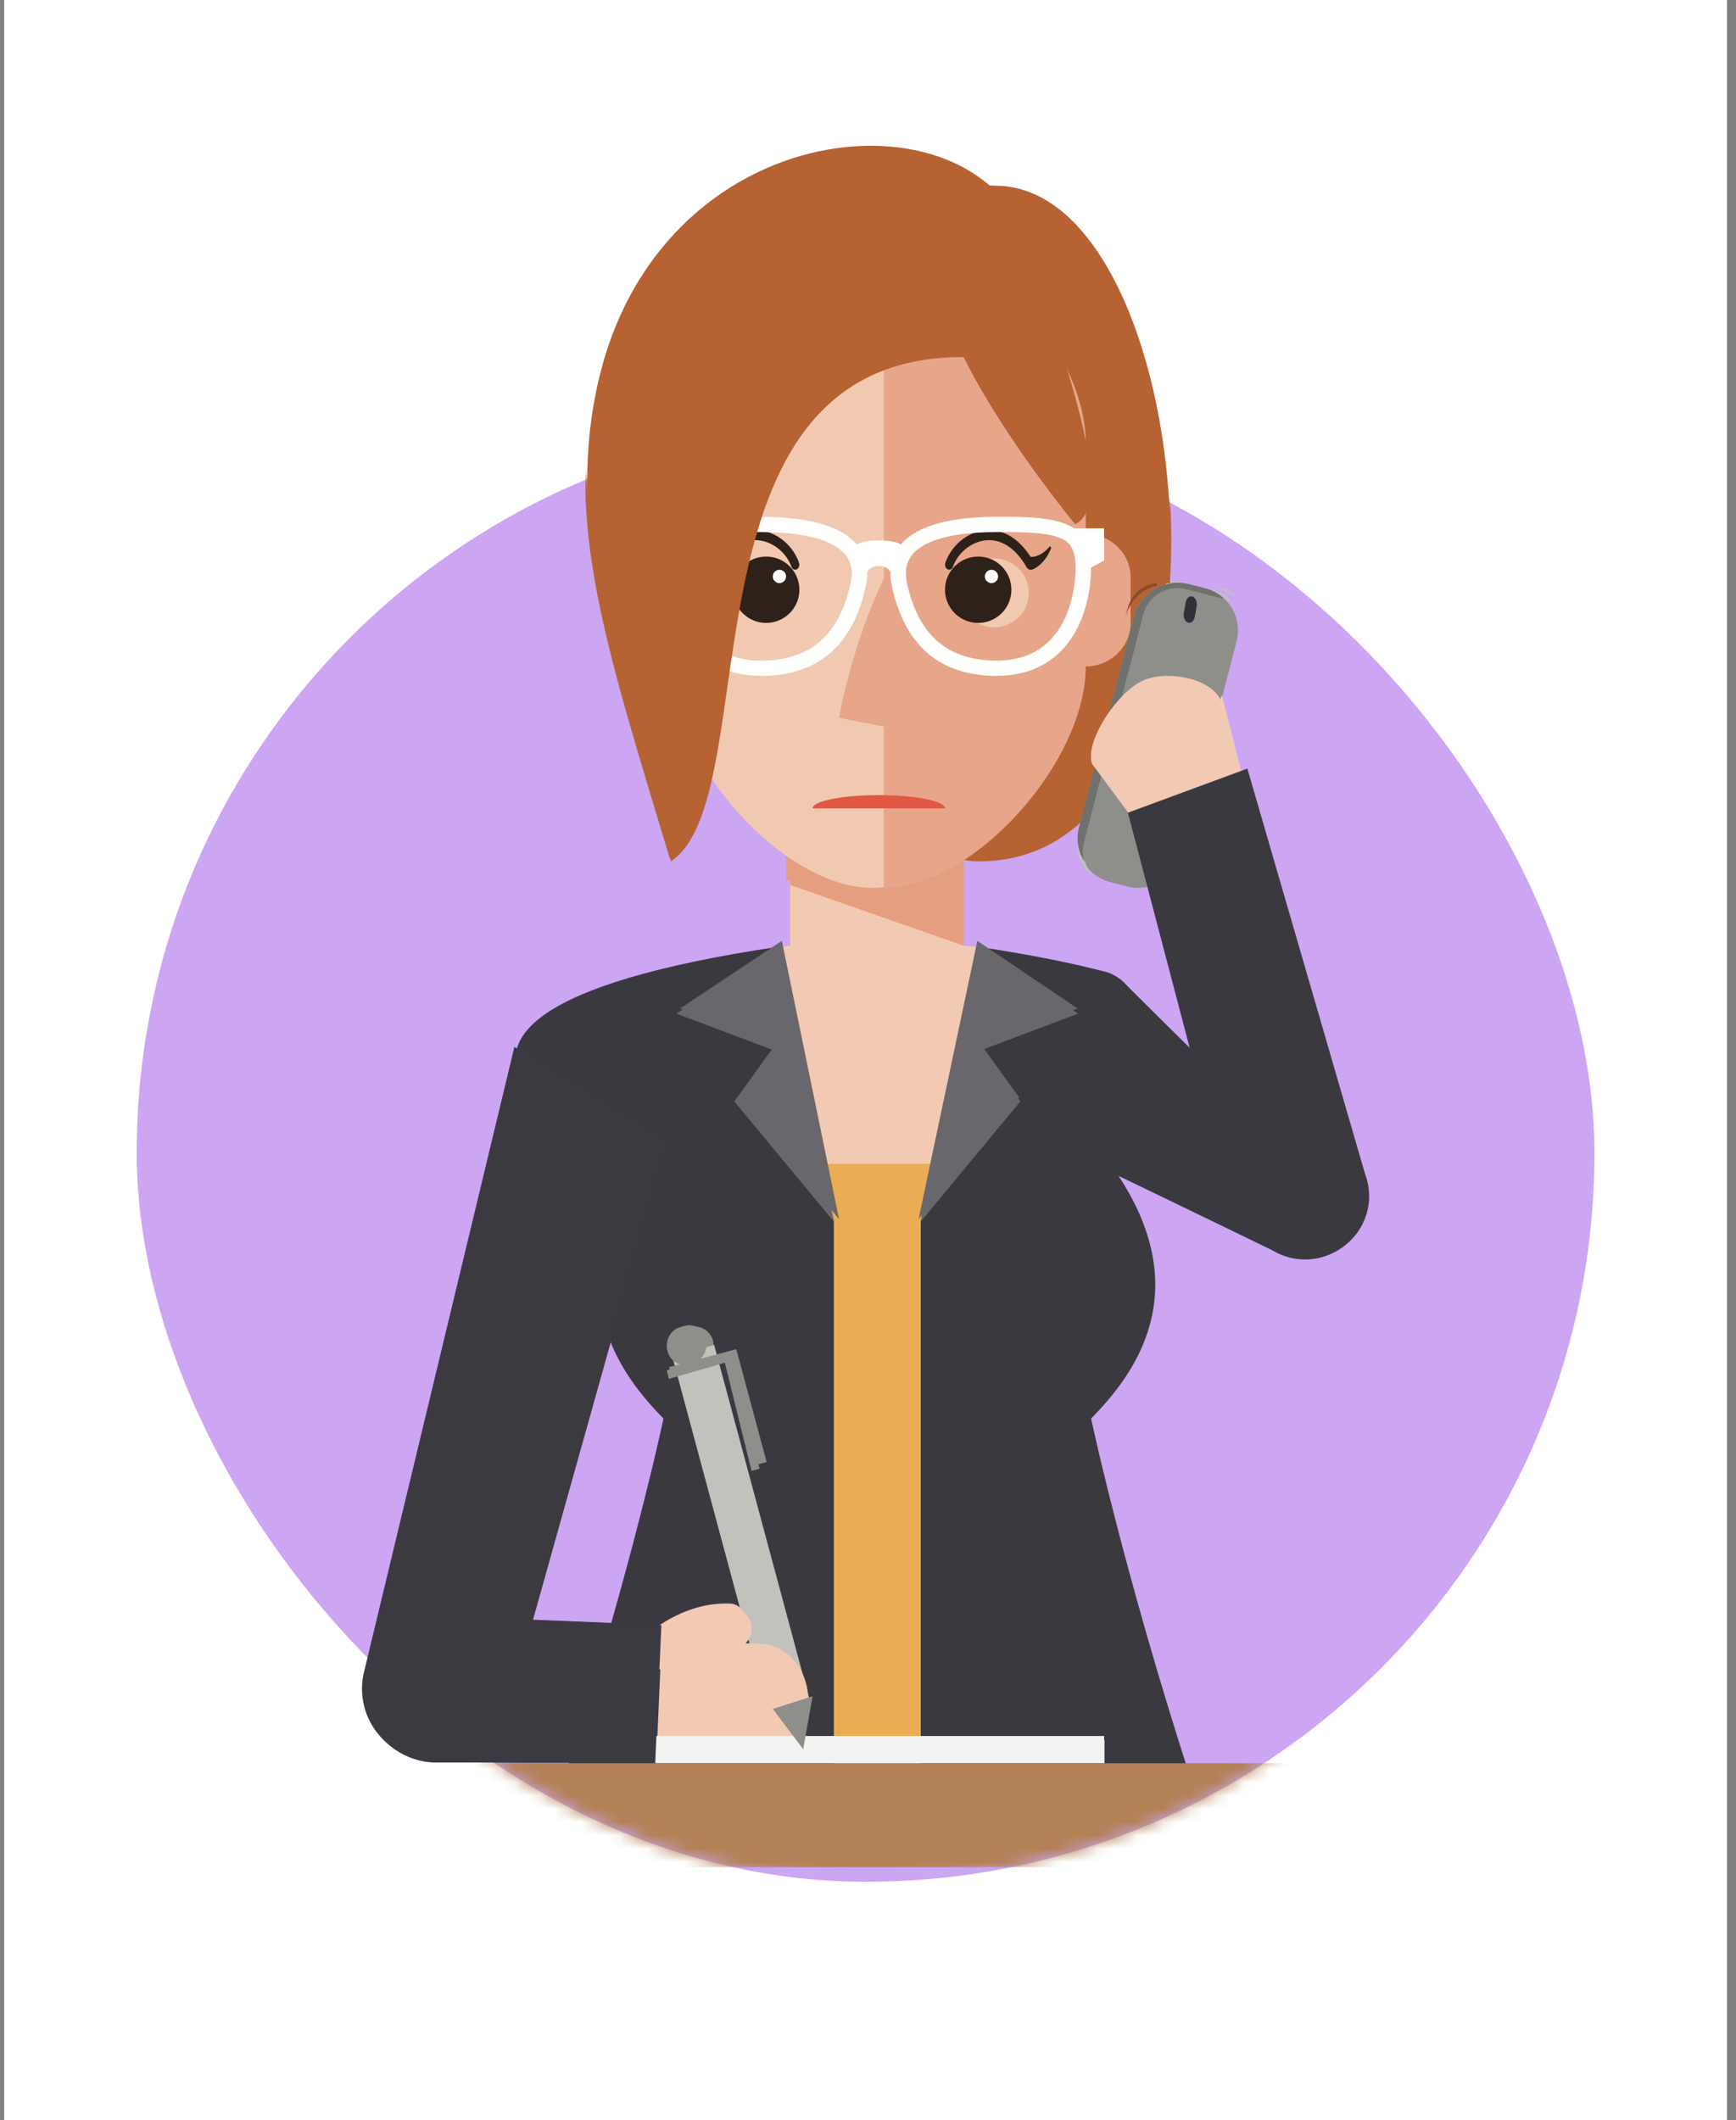 <svg xmlns="http://www.w3.org/2000/svg" xmlns:xlink="http://www.w3.org/1999/xlink" width="131" height="160" viewBox="0 0 131 160">
    <rect x="0" y="0" width="131" height="160" fill="#808080" stroke="none"/>
    <defs>
        <path id="a" d="M0 0h130v160H0z"/>
        <rect id="c" width="110" height="110" rx="55"/>
    </defs>
    <g fill="none" fill-rule="evenodd" transform="translate(.317)">
        <mask id="b" fill="#fff">
            <use xlink:href="#a"/>
        </mask>
        <use fill="#FFF" xlink:href="#a"/>
        <g mask="url(#b)">
            <g transform="translate(10 32)">
                <mask id="d" fill="#fff">
                    <use xlink:href="#c"/>
                </mask>
                <use fill="#CCA5F3" xlink:href="#c"/>
                <g mask="url(#d)">
                    <path fill="#F2C9B2" d="M62.421 39.37v-8.332H49.303v8.332l-.97.075-2.31.832 3.28 20.41H62.42l3.28-20.41-2.149-.82-1.131-.087"/>
                    <path fill="#E59E7F" d="M62.421 39.37l-13.118-4.595v-2.368c2.145 1.534 4.44 2.49 6.56 2.49 2.09 0 4.355-.931 6.477-2.432l.081.017v6.888"/>
                    <path fill="#EBAD53" d="M42.56 104.706h26.65V55.822H42.56z"/>
                    <path fill="#3B3940" d="M52.606 60.183l-4.273-20.728c-37.362 5.606-10.258 16.702-10.258 16.702-6.517 9.303-1.437 15.721 1.676 18.888 0 0-2.846 13.508-9.021 31.741h21.876V60.183"/>
                    <path fill="#69676B" d="M40.728 44.49l7.19 2.708-2.822 3.92 7.51 9.065-4.273-20.728-7.605 5.035"/>
                    <path fill="#3B3940" d="M59.164 60.183l4.388-20.728c3.893.584 7.084 1.228 9.68 1.912 5.596 1.919.464 14.79.464 14.79 6.517 9.303 1.435 15.721-1.677 18.888 0 0 2.846 13.508 9.021 31.741H59.164V60.183"/>
                    <path fill="#69676B" d="M71.042 44.49l-7.19 2.708 2.822 3.92-7.51 9.065 4.388-20.728 7.49 5.035"/>
                    <path fill="#F3F3F1" d="M39.119 101.058h33.909v-1.732H39.119z"/>
                    <path fill="#8E8F8B" d="M42.476 70.885l-.422.113a1.426 1.426 0 0 1-1.74-1 1.42 1.42 0 0 1 1.004-1.734l.423-.113a1.425 1.425 0 0 1 1.74 1.001 1.418 1.418 0 0 1-1.005 1.733"/>
                    <path fill="#C2C2BD" d="M50.753 96.181l-3.168.845-7.18-26.69 3.168-.845 7.18 26.69"/>
                    <path fill="#8E8F8B" d="M47.585 97.026l2.422 2.694.746-3.539-3.168.845M46.9 78.497l-2.121-7.888-4.435 1.184-.17-.631 5.069-1.353 2.291 8.518-.633.17"/>
                    <path fill="#F2C9B2" d="M47.096 92.049l-10.492-.43-.357 8.61 10.493.43c2.074.086 3.835-1.773 3.933-4.15.098-2.379-1.503-4.375-3.577-4.46"/>
                    <path fill="#F2C9B2" d="M45.197 89.48c-3.66-.151-6.332 2.344-6.446 2.498-.449.61-.384 1.516.143 2.022.527.506 1.315.424 1.764-.185.019-.024.521-.415 1.32-.788.8-.373 1.896-.727 3.1-.677.691.028 1.278-.592 1.311-1.385.033-.792-.501-1.458-1.192-1.486"/>
                    <path fill="#3C3A41" d="M39.202 101.021H22.79c-1.643-.067-3.17-.944-4.166-2.247a5.482 5.482 0 0 1-.982-4.576L28.778 46.86l11.28 7.122-10.153 36.243 9.752.4-.455 10.395"/>
                    <path fill="#B66233" d="M63.4 32.578c-4.518-.037-8.182-5.628-8.182-12.57 0-6.94-9.654-39.078 9.842-38.173 15.637.725 19.572 50.914-1.66 50.743"/>
                    <path fill="#F1C9B1" d="M70.889 8.373V1.579c0-7.215-8.388-16.331-15.026-16.331-6.64 0-15.027 9.116-15.027 16.331v6.794c-1.844 0-3.34 1.462-3.34 3.266v3.398c0 1.803 1.496 3.265 3.34 3.265 0 7.216 8.387 16.594 15.027 16.594 6.638 0 15.026-9.378 15.026-16.594 1.844 0 3.34-1.462 3.34-3.265v-3.398c0-1.804-1.496-3.266-3.34-3.266"/>
                    <path fill="#E7A689" d="M55.863 34.896V22.811l-3.34-.654s.903-5.384 3.34-10.453v-26.456c6.638 0 15.026 9.116 15.026 16.331v6.794c1.844 0 3.34 1.462 3.34 3.266v3.398c0 1.803-1.496 3.265-3.34 3.265 0 4.944-3.936 10.9-8.55 14.163-2.121 1.5-4.385 2.431-6.476 2.431m8.2-24.684l-.092.001a2.584 2.584 0 0 0-2.498 2.669 2.585 2.585 0 0 0 2.586 2.49c.031 0 .062 0 .092-.002a2.585 2.585 0 0 0 2.5-2.669 2.586 2.586 0 0 0-2.588-2.49"/>
                    <path fill="#E49D7E" d="M47.662 15.371a2.585 2.585 0 0 1-2.587-2.49 2.584 2.584 0 0 1 2.498-2.668l.092-.001a2.586 2.586 0 0 1 2.587 2.49 2.585 2.585 0 0 1-2.499 2.668l-.091.001"/>
                    <path fill="#2D211A" d="M50.252 12.048a2.585 2.585 0 0 1-2.499 2.669 2.586 2.586 0 0 1-2.678-2.489 2.584 2.584 0 0 1 2.498-2.668 2.586 2.586 0 0 1 2.68 2.488"/>
                    <path fill="#FFFFFE" d="M49.19 11.31a.646.646 0 0 1-.625.668.646.646 0 0 1-.045-1.289.646.646 0 0 1 .67.622"/>
                    <path fill="#2D211A" d="M50.814 10.077c-.478-1.105-1.702-1.943-3.047-2.086-.824-.09-2.37.032-3.7 1.708a.944.944 0 0 1-.197 0 1.946 1.946 0 0 1-.553-.146c-.408-.164-.748-.507-.748-.507l-.093-.015-.037.107s.05.113.15.274a2.636 2.636 0 0 0 1.05.991c.096.049.183.082.247.105.061.022.126.034.115.032a.424.424 0 0 0 .42-.226c.87-1.21 2.034-1.807 3.277-1.673 1.098.116 2.132.813 2.513 1.695a.329.329 0 0 0 .432.17.326.326 0 0 0 .171-.429"/>
                    <path fill="#DA8162" d="M64.06 15.371a2.585 2.585 0 0 1-2.587-2.49 2.584 2.584 0 0 1 2.498-2.668l.092-.001a2.586 2.586 0 0 1 2.587 2.49 2.585 2.585 0 0 1-2.499 2.668l-.092.001"/>
                    <path fill="#2D211A" d="M66.65 12.048a2.585 2.585 0 0 1-2.499 2.669 2.586 2.586 0 0 1-2.678-2.489A2.584 2.584 0 0 1 63.97 9.56a2.586 2.586 0 0 1 2.68 2.488"/>
                    <path fill="#FFFFFE" d="M65.588 11.31a.646.646 0 0 1-.625.668.646.646 0 0 1-.045-1.289.646.646 0 0 1 .67.622"/>
                    <path fill="#2D211A" d="M60.91 10.077c.479-1.105 1.703-1.943 3.047-2.086.825-.09 2.371.032 3.7 1.708a.938.938 0 0 0 .197 0 1.94 1.94 0 0 0 .554-.146c.408-.164.747-.507.747-.507l.093-.015.038.107s-.051.113-.15.274a2.63 2.63 0 0 1-1.051.991 2.088 2.088 0 0 1-.246.105c-.062.022-.127.034-.116.032a.425.425 0 0 1-.42-.226c-.87-1.21-2.034-1.807-3.276-1.673-1.099.116-2.133.813-2.514 1.695a.328.328 0 0 1-.603-.259"/>
                    <path fill="#FFFFFE" d="M64.873 17.757c-3.774 0-6.021-1.983-6.87-6.064-.178-.85-.034-1.569.428-2.133.646-.79 2.288-1.732 6.442-1.732 2.135-.005 4.603-.016 5.45.825.4.396.593 1.002.593 1.853 0 1.21-.291 7.251-6.043 7.251zm-11.15-6.064c-.85 4.08-3.097 6.064-6.871 6.064-5.751 0-6.043-6.04-6.043-7.251 0-.851.194-1.457.593-1.853.768-.763 3.566-.825 5.45-.825 4.154 0 5.796.941 6.441 1.732.463.564.607 1.282.43 2.133zm17.062-4.155c-1.319-.892-3.73-.896-5.912-.887-3.673 0-6.132.718-7.32 2.128-.41-.232-1.01-.3-1.69-.3-.68 0-1.281.068-1.691.3-1.188-1.41-3.647-2.128-7.32-2.128-2.183-.004-4.592-.003-5.912.887h-2.306v2.482l.997.552c.02 3.873 1.919 8.362 7.22 8.362 4.36 0 7.06-2.357 8.028-7.002.07-.337.098-.663.092-.978.066-.259.404-.516.892-.516.486 0 .825.257.89.515-.005.316.023.642.093.979.967 4.645 3.668 7.002 8.027 7.002 5.302 0 7.2-4.49 7.221-8.362l.997-.552V7.538h-2.306z"/>
                    <path fill="#B66233" d="M40.217 32.749c-4.74-15.754-8.053-25.53-5.464-36.158 5.028-20.646 30.34-21.87 32.905-8.914.546 2.757 7.164 18.104 3.31 19.86 0 0-5.44-6.452-8.482-12.497-22.269-.068-14.817 32.813-22.269 37.709"/>
                    <path fill="#E05844" d="M51.065 29.302c0-.722 2.348-1.307 5.247-1.307 2.898 0 5.247.585 5.247 1.307H51.065"/>
                    <path fill="#8E8F8B" d="M78.872 32.307l4.126-15.927a3.265 3.265 0 0 0-2.356-3.98l-1.27-.326a3.282 3.282 0 0 0-3.995 2.347L71.25 30.35a3.265 3.265 0 0 0 2.356 3.979l1.27.326a3.28 3.28 0 0 0 3.995-2.347"/>
                    <path fill="#C2C2BD" d="M72.077 33.738a2.605 2.605 0 0 1-.99-2.756l.405-1.566-.241.933a3.246 3.246 0 0 0 .388 2.538c.093.307.242.595.438.85m7.272-21.668a3.303 3.303 0 0 0-1.39-.045l.012-.194.108-.002c.217 0 .437.027.658.084l.612.157"/>
                    <path fill="#8C4C2A" d="M71.492 29.416l4.049-15.627a2.623 2.623 0 0 1 2.43-1.96l-.012.195a3.276 3.276 0 0 0-2.582 2.397l-3.885 14.995"/>
                    <path fill="#C2C2BD" d="M82.697 13.513a2.681 2.681 0 0 0-.65-.35 3.276 3.276 0 0 0-1.405-.762l-.78-.2 1.415.363c.592.152 1.075.5 1.42.95"/>
                    <path fill="#70706D" d="M71.64 32.887a3.246 3.246 0 0 1-.39-2.538l4.127-15.928a3.276 3.276 0 0 1 3.972-2.352l.513.131.78.2c.543.14 1.02.408 1.406.763a2.557 2.557 0 0 0-.246-.076l-2.54-.653a2.626 2.626 0 0 0-3.197 1.877l-4.453 17.193a2.55 2.55 0 0 0 .027 1.383"/>
                    <path fill="#323138" d="M79.784 14.43l.21-.809a.63.63 0 0 0-1.22-.313l-.209.81a.628.628 0 0 0 1.22.313"/>
                    <path fill="#F2C9B2" d="M71.945 25.48l4.822 6.542 7.37-2.75-2.199-8.633c-.641-1.707-3.861-2.474-5.896-1.715-2.036.76-4.74 4.849-4.097 6.555"/>
                    <path fill="#3B3940" d="M88.162 63.04a4.73 4.73 0 0 0 3.012-1.08 4.69 4.69 0 0 0 1.411-5.274L83.87 26.328l-8.844 3.3L79.6 47.238l-4.978-4.962-5.282 12.118 16.367 7.96a4.73 4.73 0 0 0 2.455.687"/>
                    <path fill="#B38156" d="M-5.48 108.897h121.344v-7.839H-5.481z"/>
                </g>
            </g>
        </g>
        <g mask="url(#b)">
            <path fill="#E59E7F" d="M72 71l-13-4.62V64c2.126 1.542 4.401 2.502 6.5 2.502 2.073 0 4.317-.935 6.42-2.444l.08.017V71"/>
            <path fill="#69676B" d="M58.264 78.844l-2.851 3.971L63 92l-4.317-21L51 76.1zM81 76.1l-7.264 2.744 2.85 3.971L69 92l4.433-21L81 76.1"/>
            <path fill="#F3F3F1" d="M49 133h34v-2H49z"/>
            <path fill="#8E8F8B" d="M52.032 102.836l-.388.115c-.694.205-1.414-.254-1.6-1.02-.186-.766.23-1.562.924-1.767l.388-.115c.694-.206 1.414.254 1.6 1.02.186.767-.23 1.562-.924 1.767M58 128.956L60.294 132l.706-4-3 .956"/>
            <path fill="#8E8F8B" d="M56.397 111l-2.018-8.17-4.218 1.225-.161-.654L54.82 102l2.18 8.824-.603.176"/>
            <path fill="#F2C9B2" d="M54.797 121.007c-3.69-.155-6.381 2.412-6.496 2.572-.452.627-.387 1.56.144 2.08.53.52 1.325.436 1.778-.19.019-.025.525-.428 1.33-.811.806-.384 1.91-.749 3.124-.698.697.03 1.289-.608 1.322-1.424.033-.815-.505-1.5-1.202-1.53"/>
            <path fill="#3C3A41" d="M49.127 133H32.394c-1.674-.067-3.231-.941-4.246-2.24a5.372 5.372 0 0 1-1.001-4.563L38.5 79 50 86.1l-10.351 36.137 9.941.399L49.127 133"/>
            <path fill="#B66233" d="M73.472 65c-4.476-.037-8.105-5.654-8.105-12.628s-9.561-39.262 9.748-38.353c15.488.728 19.385 51.153-1.643 50.98"/>
            <path fill="#F1C9B1" d="M80.636 40.289v-6.842C80.636 26.18 72.187 17 65.5 17c-6.688 0-15.137 9.18-15.137 16.447v6.842c-1.857 0-3.363 1.473-3.363 3.29V47c0 1.816 1.506 3.289 3.363 3.289C50.363 57.556 58.813 67 65.5 67c6.687 0 15.136-9.444 15.136-16.711C82.494 50.289 84 48.816 84 47v-3.422c0-1.816-1.506-3.29-3.364-3.29"/>
            <path fill="#E7A689" d="M66.385 67V54.829L63 54.17s.915-5.423 3.385-10.527V17c6.728 0 15.23 9.18 15.23 16.447v6.842c1.87 0 3.385 1.473 3.385 3.29V47c0 1.816-1.516 3.289-3.385 3.289 0 4.978-3.99 10.977-8.665 14.263C70.8 66.063 68.504 67 66.385 67m8.312-24.86c-.031 0-.062 0-.094.002-1.449.05-2.583 1.253-2.532 2.688.05 1.403 1.215 2.507 2.622 2.507l.093-.001c1.45-.05 2.584-1.254 2.533-2.688-.05-1.403-1.214-2.507-2.622-2.507"/>
            <path fill="#E49D7E" d="M57.498 47a2.5 2.5 0 0 1-.085-4.999L57.5 42a2.5 2.5 0 0 1 .086 4.999l-.089.001"/>
            <path fill="#2D211A" d="M59.998 44.413a2.5 2.5 0 1 1-4.997.173 2.5 2.5 0 0 1 4.997-.173"/>
            <path fill="#FFFFFE" d="M59 43.483a.5.5 0 1 1-1 .035.5.5 0 0 1 1-.035"/>
            <path fill="#2D211A" d="M59.975 42.457c-.455-1.289-1.621-2.266-2.902-2.432-.785-.104-2.257.037-3.523 1.991a.735.735 0 0 1-.187 0 1.588 1.588 0 0 1-.527-.17c-.389-.192-.712-.59-.712-.59l-.089-.019-.035.126s.048.13.142.318c.091.19.236.434.42.648.181.214.399.398.581.508.09.057.174.096.234.123.059.025.12.039.11.037.17.022.326-.09.4-.264.829-1.411 1.937-2.106 3.12-1.95 1.046.135 2.03.948 2.394 1.976.07.194.253.283.41.199.159-.083.232-.307.164-.5"/>
            <path fill="#DA8162" d="M73.498 47a2.5 2.5 0 0 1-.085-4.999l.089-.001a2.5 2.5 0 1 1-.004 5"/>
            <path fill="#2D211A" d="M75.998 44.413a2.5 2.5 0 1 1-4.997.173 2.5 2.5 0 0 1 4.997-.173"/>
            <path fill="#FFFFFE" d="M75 43.483a.5.5 0 1 1-1 .035.5.5 0 0 1 1-.035"/>
            <path fill="#2D211A" d="M71.025 42.457c.456-1.289 1.621-2.266 2.901-2.432.785-.104 2.258.037 3.524 1.991a.73.73 0 0 0 .187 0c.14-.016.336-.071.527-.17.389-.192.712-.59.712-.59l.088-.019.036.126s-.049.13-.142.318a3.06 3.06 0 0 1-.42.648c-.182.214-.399.398-.582.508-.09.057-.173.096-.234.123-.058.025-.12.039-.11.037-.17.022-.324-.09-.4-.264-.828-1.411-1.937-2.106-3.12-1.95-1.046.135-2.03.948-2.393 1.976-.069.194-.253.283-.41.199-.158-.083-.232-.307-.164-.5"/>
            <path fill="#FFFFFE" d="M74.891 49.85c-3.724 0-5.942-1.937-6.78-5.923-.175-.831-.032-1.533.423-2.084.638-.772 2.258-1.692 6.357-1.692 2.107-.004 4.542-.015 5.378.806.393.387.584.978.584 1.81 0 1.183-.287 7.084-5.962 7.084zM63.89 43.928c-.838 3.986-3.056 5.924-6.78 5.924-5.675 0-5.962-5.9-5.962-7.084 0-.832.19-1.423.584-1.81.759-.745 3.519-.806 5.378-.806 4.1 0 5.72.92 6.356 1.692.456.551.599 1.253.424 2.084zm16.835-4.06c-1.301-.87-3.68-.875-5.833-.865-3.624 0-6.051.701-7.223 2.078-.404-.227-.998-.293-1.668-.293-.67 0-1.264.066-1.668.293-1.172-1.377-3.599-2.078-7.223-2.078-2.153-.005-4.531-.004-5.833.866H49v2.425l.984.538c.02 3.784 1.893 8.169 7.125 8.169 4.302 0 6.966-2.302 7.92-6.84.07-.33.097-.648.091-.955.066-.253.4-.504.88-.504s.814.25.88.503c-.006.308.022.627.09.956.955 4.538 3.62 6.84 7.921 6.84 5.232 0 7.105-4.385 7.125-8.169l.984-.538v-2.425h-2.276z"/>
            <path fill="#B66233" d="M50.317 65c-4.7-15.9-7.986-25.765-5.419-36.493 4.987-20.837 30.088-22.072 32.63-8.996.541 2.783 7.104 18.271 3.283 20.045 0 0-5.395-6.513-8.411-12.613C50.317 26.873 57.706 60.058 50.317 65"/>
            <path fill="#E05844" d="M61 61c0-.552 2.238-1 5-1 2.761 0 5 .448 5 1H61"/>
            <path fill="#8E8F8B" d="M88.754 64.526l4.14-16.075a3.297 3.297 0 0 0-2.364-4.016l-1.274-.33a3.292 3.292 0 0 0-4.01 2.37l-4.14 16.075a3.297 3.297 0 0 0 2.364 4.016l1.274.329a3.291 3.291 0 0 0 4.01-2.369"/>
            <path fill="#C2C2BD" d="M82.029 66a2.681 2.681 0 0 1-.949-2.767l.389-1.573-.232.937a3.392 3.392 0 0 0 .373 2.548c.089.31.232.599.419.855M89 44.242a3.03 3.03 0 0 0-1.333-.045l.012-.195.103-.002c.208 0 .42.027.63.084l.588.158"/>
            <path fill="#8C4C2A" d="M81 62l3.749-15.995c.274-1.17 1.21-1.957 2.251-2.005l-.012.199c-1.126.229-2.086 1.152-2.39 2.454L81 62"/>
            <path fill="#C2C2BD" d="M93 45a3.31 3.31 0 0 0-.686-.267 4.02 4.02 0 0 0-1.489-.58L90 44l1.498.277c.626.116 1.138.381 1.502.723"/>
            <path fill="#70706D" d="M81.498 65a3.245 3.245 0 0 1-.392-2.548l4.163-15.991A3.299 3.299 0 0 1 88.47 44c.266 0 .536.032.806.099l.517.132.787.201c.549.14 1.03.41 1.419.766a2.59 2.59 0 0 0-.248-.077l-2.563-.655a2.645 2.645 0 0 0-3.225 1.884L81.47 63.612c-.124.475-.105.951.028 1.388"/>
            <path fill="#323138" d="M89.844 46.544l.142-.784c.06-.324-.08-.657-.308-.74-.228-.084-.463.113-.522.436l-.142.785c-.06.323.08.656.308.74.228.083.463-.114.522-.437"/>
            <path fill="#F2C9B2" d="M82.094 57.648L86.803 64 94 61.33l-2.147-8.381c-.626-1.657-3.77-2.402-5.758-1.664-1.988.737-4.628 4.707-4 6.363"/>
            <path fill="#3B3940" d="M98.185 95a4.855 4.855 0 0 0 3.07-1.088 4.693 4.693 0 0 0 1.438-5.316L93.81 58l-9.015 3.327 4.663 17.746-5.074-5L79 86.286l16.682 8.022c.773.464 1.64.692 2.503.692"/>
        </g>
    </g>
</svg>
